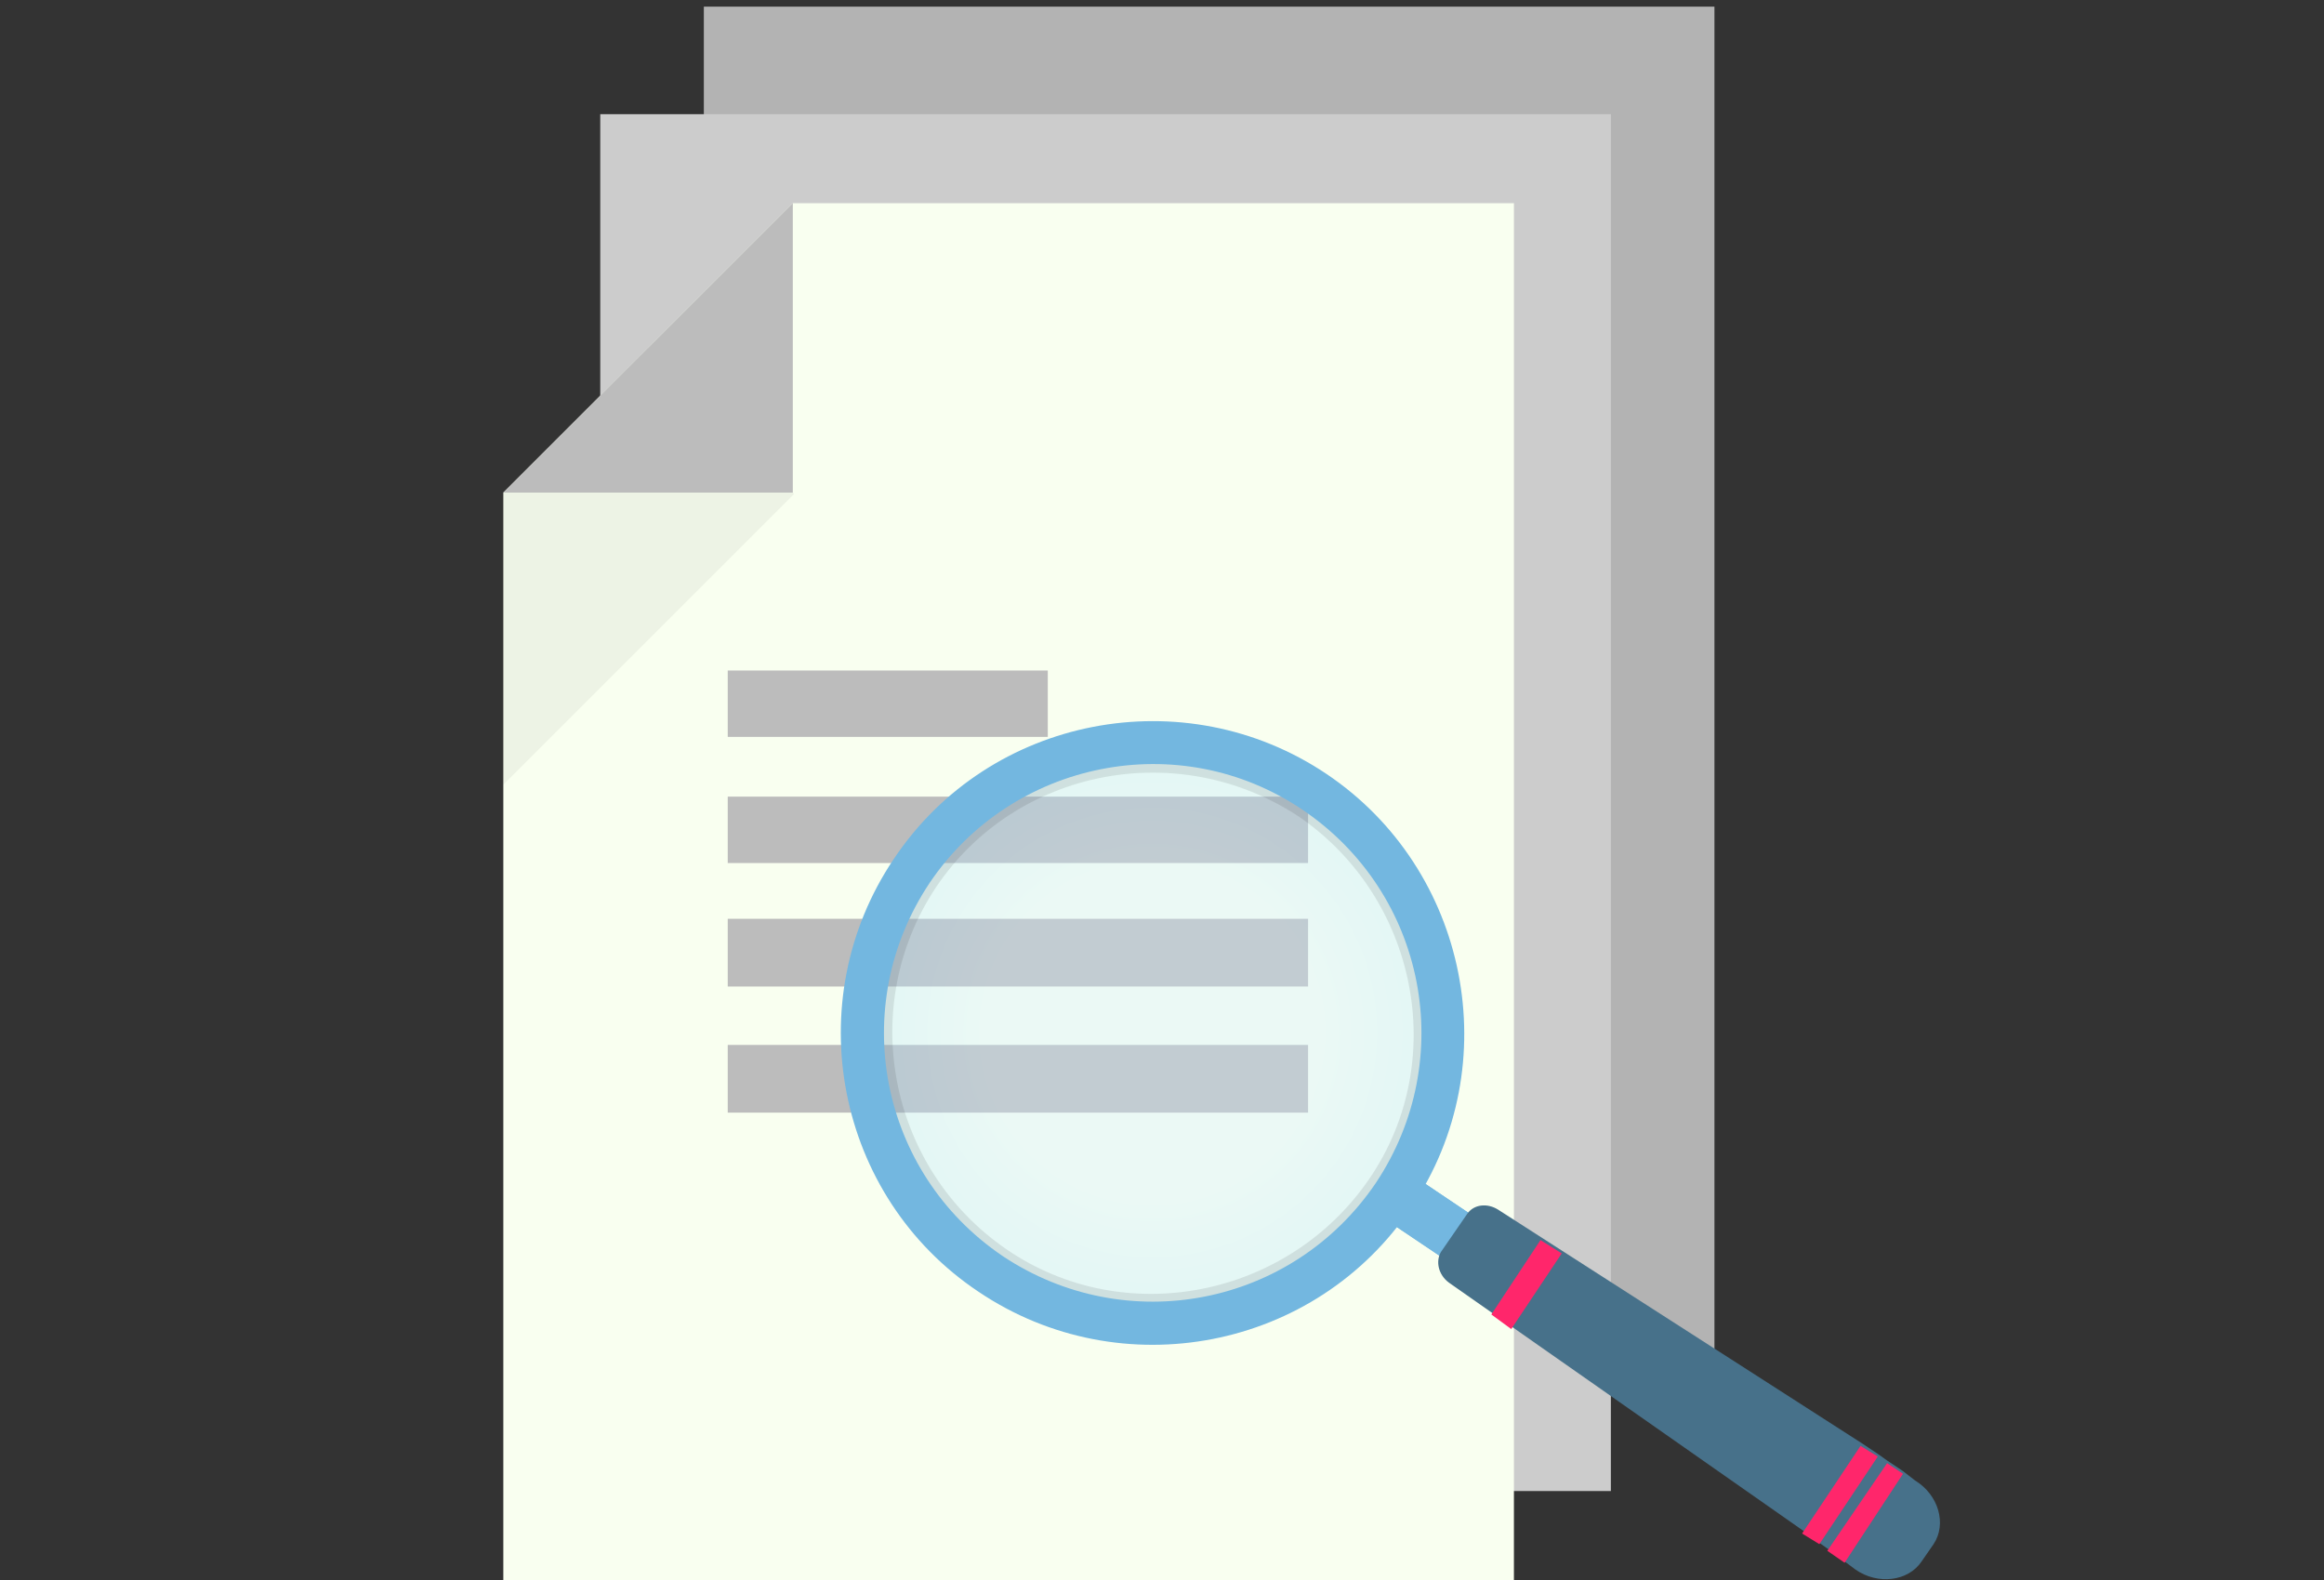 <?xml version="1.0" encoding="utf-8"?>
<!-- Generator: Adobe Illustrator 26.0.1, SVG Export Plug-In . SVG Version: 6.00 Build 0)  -->
<svg version="1.1" id="Layer_1" xmlns="http://www.w3.org/2000/svg" xmlns:xlink="http://www.w3.org/1999/xlink" x="0px" y="0px"
	 viewBox="0 0 175 119" style="enable-background:new 0 0 175 119;" xml:space="preserve">
<rect x="0" y="0" width="175" height="119" fill="#333333" stroke="none"/>
<style type="text/css">
	.st0{fill:#B3B3B3;}
	.st1{fill:#CCCCCC;}
	.st2{fill:#F9FFF0;}
	.st3{fill:#BCBCBC;}
	.st4{opacity:5.000000e-02;enable-background:new    ;}
	.st5{fill:#73B7E0;}
	.st6{fill:#47718A;}
	.st7{fill:#FF266B;}
	.st8{opacity:0.33;fill:url(#SVGID_1_);enable-background:new    ;}
	.st9{opacity:9.000000e-02;}
</style>
<g>
	<g id="Warstwa_1">
		<rect x="53" y="0.5" class="st0" width="76.1" height="103.7"/>
		<rect x="45.2" y="8.6" class="st1" width="76.1" height="103.7"/>
		<path class="st2" d="M114,119H37.9V37.1l21.8-21.8H114L114,119z"/>
		<rect x="54.8" y="50.5" class="st3" width="24.1" height="5"/>
		<rect x="54.8" y="60" class="st3" width="43.7" height="5"/>
		<rect x="54.8" y="69.2" class="st3" width="43.7" height="5.1"/>
		<rect x="54.8" y="78.7" class="st3" width="43.7" height="5.1"/>
		<polygon class="st4" points="59.8,37.2 37.9,59.1 37.9,37.1 48.8,26.2 		"/>
		<polygon class="st3" points="59.7,37.1 37.9,37.1 59.7,15.3 		"/>
	</g>
</g>
<g>
	<g>
		
			<rect x="105.4" y="88" transform="matrix(0.558 -0.83 0.83 0.558 -28.543 129.537)" class="st5" width="3.9" height="7.2"/>
	</g>
	<g>
		
			<rect x="105.4" y="88" transform="matrix(0.558 -0.83 0.83 0.558 -28.543 129.537)" class="st5" width="3.9" height="7.2"/>
	</g>
	<path class="st6" d="M144.2,111.5c1.8,1.1,2.4,3.3,1.4,4.8l-0.9,1.3c-1,1.5-3.3,1.8-5,0.6l-0.8-0.6l-1.2-0.9l-0.7-0.5l-1.2-0.9
		l-26.7-18.7c-0.8-0.6-1-1.6-0.6-2.3l2-2.9c0.5-0.7,1.5-0.8,2.3-0.3l27.4,17.6l1.2,0.8l0.7,0.5l1.2,0.8L144.2,111.5z"/>
	<polygon class="st7" points="113.8,100.1 117.6,94.4 116,93.4 112.3,99 	"/>
	<polygon class="st7" points="141.4,109.7 137,116.3 135.7,115.5 140.1,108.9 	"/>
	<polygon class="st7" points="143.3,111 138.9,117.7 137.6,116.8 142.1,110.2 	"/>
	
		<radialGradient id="SVGID_1_" cx="-355.936" cy="0.809" r="23.1" gradientTransform="matrix(0.558 -0.83 -0.83 -0.558 286.044 -217.216)" gradientUnits="userSpaceOnUse">
		<stop  offset="0.531" style="stop-color:#CFEDFF"/>
		<stop  offset="1" style="stop-color:#ADE1FF"/>
	</radialGradient>
	<path class="st8" d="M104.8,89.9c-6.7,9.9-20.2,12.6-30.2,5.9c-9.9-6.7-12.6-20.2-5.9-30.2c6.7-9.9,20.2-12.6,30.2-5.9
		C108.8,66.5,111.5,80,104.8,89.9z"/>
	<g class="st9">
		<path d="M105.7,90.5c-7,10.5-21.2,13.2-31.7,6.2S60.8,75.5,67.8,65S89,51.8,99.5,58.8C110,65.9,112.7,80.1,105.7,90.5z M70.5,66.8
			c-6,9-3.6,21.2,5.3,27.3s21.2,3.6,27.3-5.3s3.6-21.2-5.3-27.3C88.7,55.5,76.5,57.9,70.5,66.8z"/>
	</g>
	<g>
		<path class="st5" d="M106.3,90.9c-7.2,10.8-21.9,13.6-32.6,6.4c-10.8-7.2-13.6-21.9-6.4-32.6c7.2-10.8,21.9-13.6,32.6-6.4
			S113.5,80.2,106.3,90.9z M70,66.5c-6.2,9.3-3.8,21.8,5.5,28.1c9.3,6.2,21.8,3.8,28.1-5.5c6.2-9.3,3.8-21.8-5.5-28.1
			S76.2,57.3,70,66.5z"/>
	</g>
</g>
</svg>
